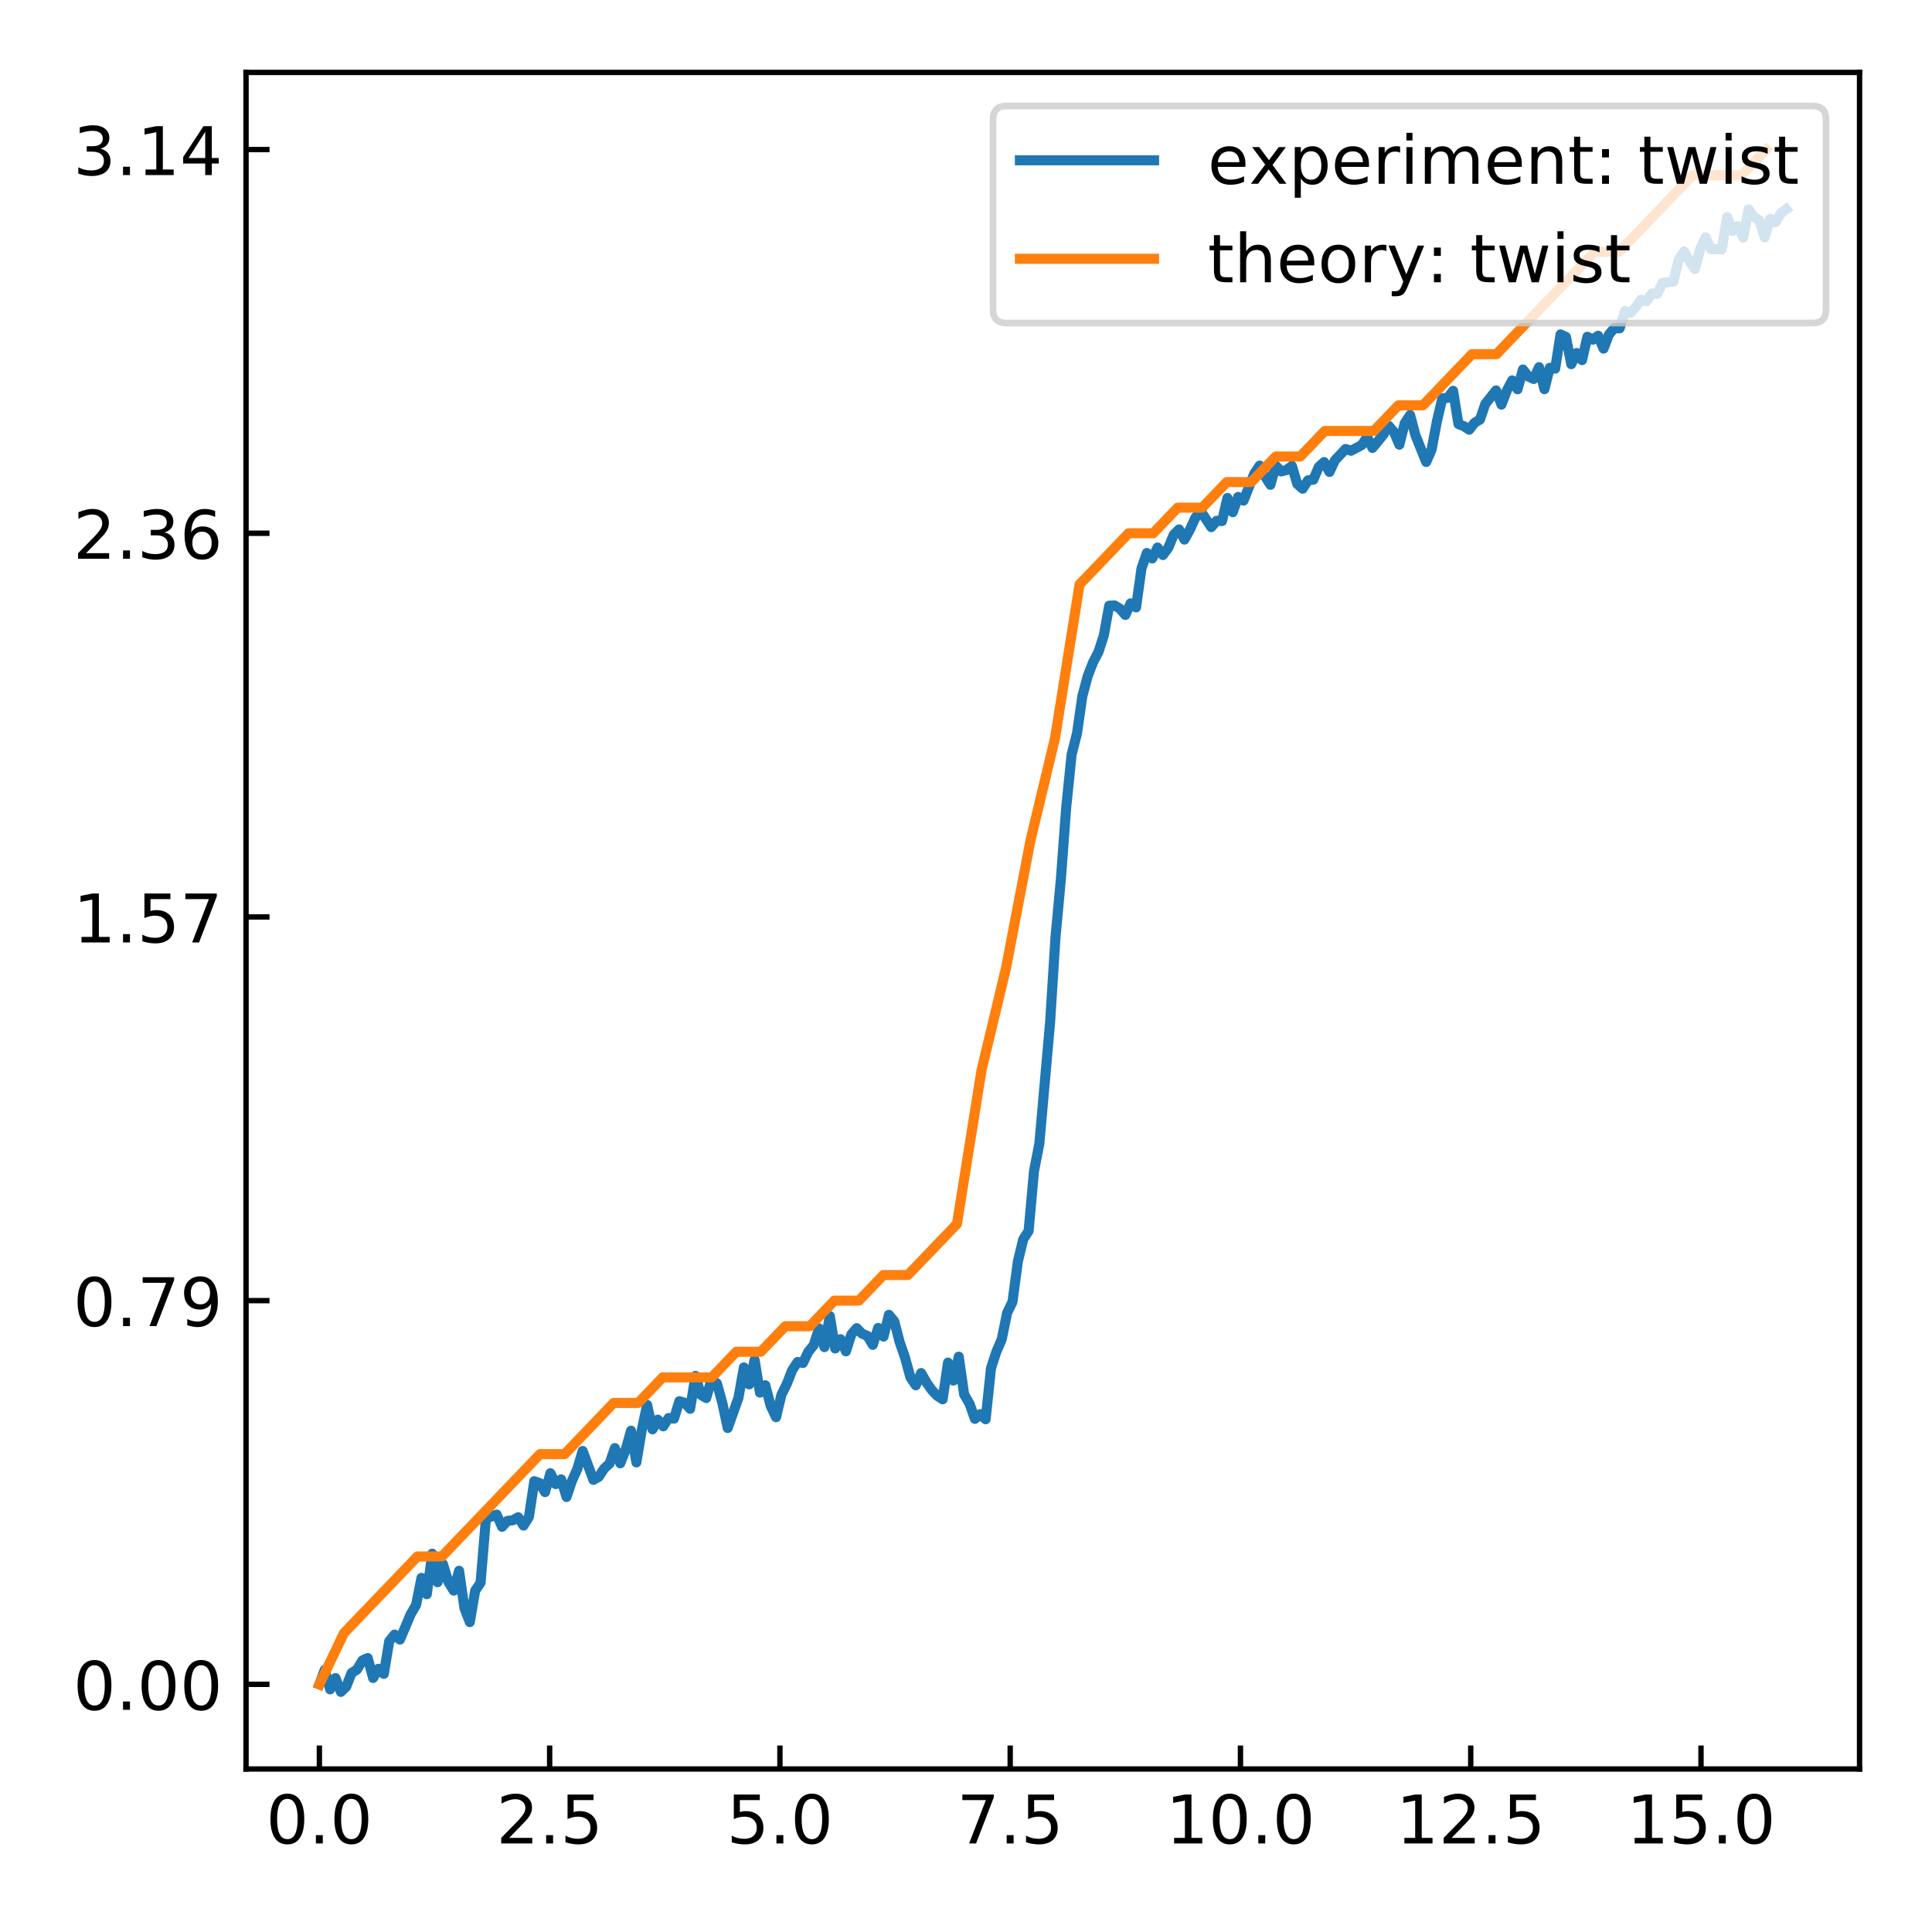 <?xml version="1.0" encoding="utf-8" standalone="no"?>
<!DOCTYPE svg PUBLIC "-//W3C//DTD SVG 1.1//EN"
  "http://www.w3.org/Graphics/SVG/1.1/DTD/svg11.dtd">
<!-- Created with matplotlib (https://matplotlib.org/) -->
<svg height="288pt" version="1.1" viewBox="0 0 288 288" width="288pt" xmlns="http://www.w3.org/2000/svg" xmlns:xlink="http://www.w3.org/1999/xlink">
 <defs>
  <style type="text/css">
*{stroke-linecap:butt;stroke-linejoin:round;}
  </style>
 </defs>
 <g id="figure_1">
  <g id="patch_1">
   <path d="M 0 288 
L 288 288 
L 288 0 
L 0 0 
z
" style="fill:#ffffff;"/>
  </g>
  <g id="axes_1">
   <g id="patch_2">
    <path d="M 36.675 263.7 
L 277.2 263.7 
L 277.2 10.8 
L 36.675 10.8 
z
" style="fill:#ffffff;"/>
   </g>
   <g id="matplotlib.axis_1">
    <g id="xtick_1">
     <g id="line2d_1">
      <defs>
       <path d="M 0 0 
L 0 -3.5 
" id="mb357605f81" style="stroke:#000000;stroke-width:0.8;"/>
      </defs>
      <g>
       <use style="stroke:#000000;stroke-width:0.8;" x="47.608" xlink:href="#mb357605f81" y="263.7"/>
      </g>
     </g>
     <g id="text_1">
      <!-- 0.0 -->
      <defs>
       <path d="M 31.781 66.406 
Q 24.172 66.406 20.328 58.906 
Q 16.5 51.422 16.5 36.375 
Q 16.5 21.391 20.328 13.891 
Q 24.172 6.391 31.781 6.391 
Q 39.453 6.391 43.281 13.891 
Q 47.125 21.391 47.125 36.375 
Q 47.125 51.422 43.281 58.906 
Q 39.453 66.406 31.781 66.406 
z
M 31.781 74.219 
Q 44.047 74.219 50.516 64.516 
Q 56.984 54.828 56.984 36.375 
Q 56.984 17.969 50.516 8.266 
Q 44.047 -1.422 31.781 -1.422 
Q 19.531 -1.422 13.062 8.266 
Q 6.594 17.969 6.594 36.375 
Q 6.594 54.828 13.062 64.516 
Q 19.531 74.219 31.781 74.219 
z
" id="DejaVuSans-48"/>
       <path d="M 10.688 12.406 
L 21 12.406 
L 21 0 
L 10.688 0 
z
" id="DejaVuSans-46"/>
      </defs>
      <g transform="translate(39.656 274.798)scale(0.1 -0.1)">
       <use xlink:href="#DejaVuSans-48"/>
       <use x="63.623" xlink:href="#DejaVuSans-46"/>
       <use x="95.41" xlink:href="#DejaVuSans-48"/>
      </g>
     </g>
    </g>
    <g id="xtick_2">
     <g id="line2d_2">
      <g>
       <use style="stroke:#000000;stroke-width:0.8;" x="81.934" xlink:href="#mb357605f81" y="263.7"/>
      </g>
     </g>
     <g id="text_2">
      <!-- 2.5 -->
      <defs>
       <path d="M 19.188 8.297 
L 53.609 8.297 
L 53.609 0 
L 7.328 0 
L 7.328 8.297 
Q 12.938 14.109 22.625 23.891 
Q 32.328 33.688 34.812 36.531 
Q 39.547 41.844 41.422 45.531 
Q 43.312 49.219 43.312 52.781 
Q 43.312 58.594 39.234 62.25 
Q 35.156 65.922 28.609 65.922 
Q 23.969 65.922 18.812 64.312 
Q 13.672 62.703 7.812 59.422 
L 7.812 69.391 
Q 13.766 71.781 18.938 73 
Q 24.125 74.219 28.422 74.219 
Q 39.75 74.219 46.484 68.547 
Q 53.219 62.891 53.219 53.422 
Q 53.219 48.922 51.531 44.891 
Q 49.859 40.875 45.406 35.406 
Q 44.188 33.984 37.641 27.219 
Q 31.109 20.453 19.188 8.297 
z
" id="DejaVuSans-50"/>
       <path d="M 10.797 72.906 
L 49.516 72.906 
L 49.516 64.594 
L 19.828 64.594 
L 19.828 46.734 
Q 21.969 47.469 24.109 47.828 
Q 26.266 48.188 28.422 48.188 
Q 40.625 48.188 47.75 41.5 
Q 54.891 34.812 54.891 23.391 
Q 54.891 11.625 47.562 5.094 
Q 40.234 -1.422 26.906 -1.422 
Q 22.312 -1.422 17.547 -0.641 
Q 12.797 0.141 7.719 1.703 
L 7.719 11.625 
Q 12.109 9.234 16.797 8.062 
Q 21.484 6.891 26.703 6.891 
Q 35.156 6.891 40.078 11.328 
Q 45.016 15.766 45.016 23.391 
Q 45.016 31 40.078 35.438 
Q 35.156 39.891 26.703 39.891 
Q 22.75 39.891 18.812 39.016 
Q 14.891 38.141 10.797 36.281 
z
" id="DejaVuSans-53"/>
      </defs>
      <g transform="translate(73.983 274.798)scale(0.1 -0.1)">
       <use xlink:href="#DejaVuSans-50"/>
       <use x="63.623" xlink:href="#DejaVuSans-46"/>
       <use x="95.41" xlink:href="#DejaVuSans-53"/>
      </g>
     </g>
    </g>
    <g id="xtick_3">
     <g id="line2d_3">
      <g>
       <use style="stroke:#000000;stroke-width:0.8;" x="116.261" xlink:href="#mb357605f81" y="263.7"/>
      </g>
     </g>
     <g id="text_3">
      <!-- 5.0 -->
      <g transform="translate(108.309 274.798)scale(0.1 -0.1)">
       <use xlink:href="#DejaVuSans-53"/>
       <use x="63.623" xlink:href="#DejaVuSans-46"/>
       <use x="95.41" xlink:href="#DejaVuSans-48"/>
      </g>
     </g>
    </g>
    <g id="xtick_4">
     <g id="line2d_4">
      <g>
       <use style="stroke:#000000;stroke-width:0.8;" x="150.587" xlink:href="#mb357605f81" y="263.7"/>
      </g>
     </g>
     <g id="text_4">
      <!-- 7.5 -->
      <defs>
       <path d="M 8.203 72.906 
L 55.078 72.906 
L 55.078 68.703 
L 28.609 0 
L 18.312 0 
L 43.219 64.594 
L 8.203 64.594 
z
" id="DejaVuSans-55"/>
      </defs>
      <g transform="translate(142.636 274.798)scale(0.1 -0.1)">
       <use xlink:href="#DejaVuSans-55"/>
       <use x="63.623" xlink:href="#DejaVuSans-46"/>
       <use x="95.41" xlink:href="#DejaVuSans-53"/>
      </g>
     </g>
    </g>
    <g id="xtick_5">
     <g id="line2d_5">
      <g>
       <use style="stroke:#000000;stroke-width:0.8;" x="184.914" xlink:href="#mb357605f81" y="263.7"/>
      </g>
     </g>
     <g id="text_5">
      <!-- 10.0 -->
      <defs>
       <path d="M 12.406 8.297 
L 28.516 8.297 
L 28.516 63.922 
L 10.984 60.406 
L 10.984 69.391 
L 28.422 72.906 
L 38.281 72.906 
L 38.281 8.297 
L 54.391 8.297 
L 54.391 0 
L 12.406 0 
z
" id="DejaVuSans-49"/>
      </defs>
      <g transform="translate(173.781 274.798)scale(0.1 -0.1)">
       <use xlink:href="#DejaVuSans-49"/>
       <use x="63.623" xlink:href="#DejaVuSans-48"/>
       <use x="127.246" xlink:href="#DejaVuSans-46"/>
       <use x="159.033" xlink:href="#DejaVuSans-48"/>
      </g>
     </g>
    </g>
    <g id="xtick_6">
     <g id="line2d_6">
      <g>
       <use style="stroke:#000000;stroke-width:0.8;" x="219.24" xlink:href="#mb357605f81" y="263.7"/>
      </g>
     </g>
     <g id="text_6">
      <!-- 12.5 -->
      <g transform="translate(208.107 274.798)scale(0.1 -0.1)">
       <use xlink:href="#DejaVuSans-49"/>
       <use x="63.623" xlink:href="#DejaVuSans-50"/>
       <use x="127.246" xlink:href="#DejaVuSans-46"/>
       <use x="159.033" xlink:href="#DejaVuSans-53"/>
      </g>
     </g>
    </g>
    <g id="xtick_7">
     <g id="line2d_7">
      <g>
       <use style="stroke:#000000;stroke-width:0.8;" x="253.566" xlink:href="#mb357605f81" y="263.7"/>
      </g>
     </g>
     <g id="text_7">
      <!-- 15.0 -->
      <g transform="translate(242.433 274.798)scale(0.1 -0.1)">
       <use xlink:href="#DejaVuSans-49"/>
       <use x="63.623" xlink:href="#DejaVuSans-53"/>
       <use x="127.246" xlink:href="#DejaVuSans-46"/>
       <use x="159.033" xlink:href="#DejaVuSans-48"/>
      </g>
     </g>
    </g>
   </g>
   <g id="matplotlib.axis_2">
    <g id="ytick_1">
     <g id="line2d_8">
      <defs>
       <path d="M 0 0 
L 3.5 0 
" id="mab18be4733" style="stroke:#000000;stroke-width:0.8;"/>
      </defs>
      <g>
       <use style="stroke:#000000;stroke-width:0.8;" x="36.675" xlink:href="#mab18be4733" y="251.079"/>
      </g>
     </g>
     <g id="text_8">
      <!-- 0.00 -->
      <g transform="translate(10.909 254.878)scale(0.1 -0.1)">
       <use xlink:href="#DejaVuSans-48"/>
       <use x="63.623" xlink:href="#DejaVuSans-46"/>
       <use x="95.41" xlink:href="#DejaVuSans-48"/>
       <use x="159.033" xlink:href="#DejaVuSans-48"/>
      </g>
     </g>
    </g>
    <g id="ytick_2">
     <g id="line2d_9">
      <g>
       <use style="stroke:#000000;stroke-width:0.8;" x="36.675" xlink:href="#mab18be4733" y="193.883"/>
      </g>
     </g>
     <g id="text_9">
      <!-- 0.79 -->
      <defs>
       <path d="M 10.984 1.516 
L 10.984 10.5 
Q 14.703 8.734 18.5 7.812 
Q 22.312 6.891 25.984 6.891 
Q 35.75 6.891 40.891 13.453 
Q 46.047 20.016 46.781 33.406 
Q 43.953 29.203 39.594 26.953 
Q 35.25 24.703 29.984 24.703 
Q 19.047 24.703 12.672 31.312 
Q 6.297 37.938 6.297 49.422 
Q 6.297 60.641 12.938 67.422 
Q 19.578 74.219 30.609 74.219 
Q 43.266 74.219 49.922 64.516 
Q 56.594 54.828 56.594 36.375 
Q 56.594 19.141 48.406 8.859 
Q 40.234 -1.422 26.422 -1.422 
Q 22.703 -1.422 18.891 -0.688 
Q 15.094 0.047 10.984 1.516 
z
M 30.609 32.422 
Q 37.25 32.422 41.125 36.953 
Q 45.016 41.5 45.016 49.422 
Q 45.016 57.281 41.125 61.844 
Q 37.25 66.406 30.609 66.406 
Q 23.969 66.406 20.094 61.844 
Q 16.219 57.281 16.219 49.422 
Q 16.219 41.5 20.094 36.953 
Q 23.969 32.422 30.609 32.422 
z
" id="DejaVuSans-57"/>
      </defs>
      <g transform="translate(10.909 197.683)scale(0.1 -0.1)">
       <use xlink:href="#DejaVuSans-48"/>
       <use x="63.623" xlink:href="#DejaVuSans-46"/>
       <use x="95.41" xlink:href="#DejaVuSans-55"/>
       <use x="159.033" xlink:href="#DejaVuSans-57"/>
      </g>
     </g>
    </g>
    <g id="ytick_3">
     <g id="line2d_10">
      <g>
       <use style="stroke:#000000;stroke-width:0.8;" x="36.675" xlink:href="#mab18be4733" y="136.688"/>
      </g>
     </g>
     <g id="text_10">
      <!-- 1.57 -->
      <g transform="translate(10.909 140.487)scale(0.1 -0.1)">
       <use xlink:href="#DejaVuSans-49"/>
       <use x="63.623" xlink:href="#DejaVuSans-46"/>
       <use x="95.41" xlink:href="#DejaVuSans-53"/>
       <use x="159.033" xlink:href="#DejaVuSans-55"/>
      </g>
     </g>
    </g>
    <g id="ytick_4">
     <g id="line2d_11">
      <g>
       <use style="stroke:#000000;stroke-width:0.8;" x="36.675" xlink:href="#mab18be4733" y="79.492"/>
      </g>
     </g>
     <g id="text_11">
      <!-- 2.36 -->
      <defs>
       <path d="M 40.578 39.312 
Q 47.656 37.797 51.625 33 
Q 55.609 28.219 55.609 21.188 
Q 55.609 10.406 48.188 4.484 
Q 40.766 -1.422 27.094 -1.422 
Q 22.516 -1.422 17.656 -0.516 
Q 12.797 0.391 7.625 2.203 
L 7.625 11.719 
Q 11.719 9.328 16.594 8.109 
Q 21.484 6.891 26.812 6.891 
Q 36.078 6.891 40.938 10.547 
Q 45.797 14.203 45.797 21.188 
Q 45.797 27.641 41.281 31.266 
Q 36.766 34.906 28.719 34.906 
L 20.219 34.906 
L 20.219 43.016 
L 29.109 43.016 
Q 36.375 43.016 40.234 45.922 
Q 44.094 48.828 44.094 54.297 
Q 44.094 59.906 40.109 62.906 
Q 36.141 65.922 28.719 65.922 
Q 24.656 65.922 20.016 65.031 
Q 15.375 64.156 9.812 62.312 
L 9.812 71.094 
Q 15.438 72.656 20.344 73.438 
Q 25.25 74.219 29.594 74.219 
Q 40.828 74.219 47.359 69.109 
Q 53.906 64.016 53.906 55.328 
Q 53.906 49.266 50.438 45.094 
Q 46.969 40.922 40.578 39.312 
z
" id="DejaVuSans-51"/>
       <path d="M 33.016 40.375 
Q 26.375 40.375 22.484 35.828 
Q 18.609 31.297 18.609 23.391 
Q 18.609 15.531 22.484 10.953 
Q 26.375 6.391 33.016 6.391 
Q 39.656 6.391 43.531 10.953 
Q 47.406 15.531 47.406 23.391 
Q 47.406 31.297 43.531 35.828 
Q 39.656 40.375 33.016 40.375 
z
M 52.594 71.297 
L 52.594 62.312 
Q 48.875 64.062 45.094 64.984 
Q 41.312 65.922 37.594 65.922 
Q 27.828 65.922 22.672 59.328 
Q 17.531 52.734 16.797 39.406 
Q 19.672 43.656 24.016 45.922 
Q 28.375 48.188 33.594 48.188 
Q 44.578 48.188 50.953 41.516 
Q 57.328 34.859 57.328 23.391 
Q 57.328 12.156 50.688 5.359 
Q 44.047 -1.422 33.016 -1.422 
Q 20.359 -1.422 13.672 8.266 
Q 6.984 17.969 6.984 36.375 
Q 6.984 53.656 15.188 63.938 
Q 23.391 74.219 37.203 74.219 
Q 40.922 74.219 44.703 73.484 
Q 48.484 72.75 52.594 71.297 
z
" id="DejaVuSans-54"/>
      </defs>
      <g transform="translate(10.909 83.291)scale(0.1 -0.1)">
       <use xlink:href="#DejaVuSans-50"/>
       <use x="63.623" xlink:href="#DejaVuSans-46"/>
       <use x="95.41" xlink:href="#DejaVuSans-51"/>
       <use x="159.033" xlink:href="#DejaVuSans-54"/>
      </g>
     </g>
    </g>
    <g id="ytick_5">
     <g id="line2d_12">
      <g>
       <use style="stroke:#000000;stroke-width:0.8;" x="36.675" xlink:href="#mab18be4733" y="22.296"/>
      </g>
     </g>
     <g id="text_12">
      <!-- 3.14 -->
      <defs>
       <path d="M 37.797 64.312 
L 12.891 25.391 
L 37.797 25.391 
z
M 35.203 72.906 
L 47.609 72.906 
L 47.609 25.391 
L 58.016 25.391 
L 58.016 17.188 
L 47.609 17.188 
L 47.609 0 
L 37.797 0 
L 37.797 17.188 
L 4.891 17.188 
L 4.891 26.703 
z
" id="DejaVuSans-52"/>
      </defs>
      <g transform="translate(10.909 26.095)scale(0.1 -0.1)">
       <use xlink:href="#DejaVuSans-51"/>
       <use x="63.623" xlink:href="#DejaVuSans-46"/>
       <use x="95.41" xlink:href="#DejaVuSans-49"/>
       <use x="159.033" xlink:href="#DejaVuSans-52"/>
      </g>
     </g>
    </g>
   </g>
   <g id="line2d_13">
    <path clip-path="url(#pc0ad3017c8)" d="M 47.608 251.079 
L 48.409 248.928 
L 49.21 251.827 
L 50.011 250.151 
L 50.812 252.205 
L 51.613 251.427 
L 52.414 249.386 
L 53.215 248.877 
L 54.016 247.529 
L 54.816 247.161 
L 55.617 250.132 
L 56.418 248.758 
L 57.219 249.522 
L 58.02 244.653 
L 58.821 243.667 
L 59.622 244.409 
L 61.224 240.625 
L 62.025 239.256 
L 62.826 235.214 
L 63.627 237.643 
L 64.428 231.605 
L 65.229 235.859 
L 66.03 233.159 
L 66.831 235.798 
L 67.632 237.109 
L 68.433 234.149 
L 69.234 239.726 
L 70.035 241.804 
L 70.835 237.122 
L 71.636 235.94 
L 72.437 226.367 
L 74.039 225.778 
L 74.84 227.598 
L 75.641 226.714 
L 76.442 226.63 
L 77.243 226.171 
L 78.044 227.415 
L 78.845 226.121 
L 79.646 220.798 
L 80.447 221.081 
L 81.248 222.427 
L 82.049 219.607 
L 82.85 221.229 
L 83.651 220.524 
L 84.452 223.151 
L 85.253 220.765 
L 86.054 218.992 
L 86.854 216.291 
L 88.456 220.598 
L 89.257 220.141 
L 90.058 218.911 
L 90.859 218.184 
L 91.66 215.862 
L 92.461 218.133 
L 93.262 216.126 
L 94.063 213.27 
L 94.864 217.997 
L 95.665 213.173 
L 96.466 209.423 
L 97.267 213.066 
L 98.068 211.625 
L 98.869 212.616 
L 99.67 211.382 
L 100.471 211.474 
L 101.272 208.872 
L 102.072 209.115 
L 102.873 210.011 
L 103.674 205.1 
L 104.475 207.918 
L 105.276 208.405 
L 106.077 205.562 
L 106.878 206.25 
L 107.679 209.155 
L 108.48 212.874 
L 110.082 208.356 
L 110.883 203.838 
L 111.684 206.368 
L 112.485 202.723 
L 113.286 207.597 
L 114.087 206.501 
L 114.888 209.59 
L 115.689 211.259 
L 116.49 207.902 
L 117.291 206.295 
L 118.091 204.246 
L 118.892 203.034 
L 119.693 203.172 
L 120.494 201.508 
L 121.295 200.525 
L 122.096 198.022 
L 122.897 200.813 
L 123.698 196.184 
L 124.499 201.014 
L 125.3 199.63 
L 126.101 201.442 
L 126.902 198.937 
L 127.703 197.983 
L 128.504 198.809 
L 129.305 199.141 
L 130.106 200.478 
L 130.907 197.951 
L 131.708 199.238 
L 132.509 195.998 
L 133.31 196.981 
L 134.11 200.061 
L 134.911 202.369 
L 135.712 205.318 
L 136.513 206.503 
L 137.314 204.679 
L 138.115 206.095 
L 138.916 207.23 
L 139.717 208.068 
L 140.518 208.591 
L 141.319 203.119 
L 142.12 205.798 
L 142.921 202.232 
L 143.722 207.864 
L 144.523 209.241 
L 145.324 211.507 
L 146.125 210.811 
L 146.926 211.563 
L 147.727 203.952 
L 148.528 201.504 
L 149.328 199.644 
L 150.129 195.708 
L 150.93 194.061 
L 151.731 188.054 
L 152.532 184.733 
L 153.333 183.505 
L 154.134 174.601 
L 154.935 170.477 
L 156.537 152.397 
L 157.338 139.74 
L 158.139 131.127 
L 158.94 120.34 
L 159.741 112.493 
L 160.542 109.346 
L 161.343 103.792 
L 162.144 100.783 
L 162.945 98.723 
L 163.746 97.182 
L 164.547 94.705 
L 165.347 90.292 
L 166.148 90.251 
L 166.949 90.733 
L 167.75 91.668 
L 168.551 89.935 
L 169.352 90.542 
L 170.153 84.773 
L 170.954 82.434 
L 171.755 83.248 
L 172.556 81.622 
L 173.357 82.741 
L 174.158 81.656 
L 174.959 79.724 
L 175.76 78.919 
L 176.561 80.436 
L 177.362 78.987 
L 178.163 77.231 
L 178.964 76.156 
L 180.565 78.579 
L 181.366 77.635 
L 182.167 77.672 
L 182.968 74.234 
L 183.769 76.352 
L 184.57 74.076 
L 185.371 74.619 
L 186.973 70.61 
L 187.774 69.403 
L 188.575 71.006 
L 189.376 72.266 
L 190.177 69.421 
L 190.978 70.273 
L 191.779 70.072 
L 192.58 69.451 
L 193.381 72.145 
L 194.182 72.851 
L 194.983 71.601 
L 195.784 71.501 
L 196.584 69.598 
L 197.385 68.879 
L 198.186 70.351 
L 198.987 68.625 
L 200.589 66.926 
L 201.39 67.194 
L 202.992 66.347 
L 203.793 65.158 
L 204.594 66.771 
L 206.196 64.808 
L 206.997 63.464 
L 207.798 64.399 
L 208.599 66.29 
L 209.4 63.092 
L 210.201 61.87 
L 211.002 64.905 
L 212.603 68.864 
L 213.404 67.035 
L 214.205 62.778 
L 215.006 59.373 
L 215.807 59.309 
L 216.608 58.257 
L 217.409 63.213 
L 218.21 63.526 
L 219.011 64.057 
L 219.812 63.021 
L 220.613 62.545 
L 221.414 60.212 
L 223.016 58.198 
L 223.817 60.311 
L 224.618 58.226 
L 225.419 56.709 
L 226.22 58.031 
L 227.021 55.08 
L 227.821 56.112 
L 228.622 56.497 
L 229.423 54.73 
L 230.224 58.012 
L 231.025 54.829 
L 231.826 54.954 
L 232.627 49.853 
L 233.428 50.222 
L 234.229 54.285 
L 235.03 52.619 
L 235.831 53.682 
L 236.632 50.199 
L 237.433 50.632 
L 238.234 50.048 
L 239.035 51.966 
L 239.836 49.871 
L 240.637 48.916 
L 241.438 48.944 
L 242.239 46.356 
L 243.04 46.644 
L 243.84 45.766 
L 244.641 44.679 
L 245.442 44.895 
L 246.243 43.745 
L 247.044 43.79 
L 247.845 42.154 
L 249.447 41.981 
L 250.248 38.687 
L 251.049 37.488 
L 251.85 38.938 
L 252.651 40.098 
L 253.452 37.109 
L 254.253 35.375 
L 255.054 37.146 
L 256.656 37.17 
L 257.457 32.348 
L 258.258 34.46 
L 259.059 33.704 
L 259.859 35.413 
L 260.66 31.212 
L 261.461 32.37 
L 262.262 32.863 
L 263.063 35.39 
L 263.864 32.634 
L 264.665 33.114 
L 265.466 31.801 
L 266.267 31.197 
L 266.267 31.197 
" style="fill:none;stroke:#1f77b4;stroke-linecap:square;stroke-width:1.5;"/>
   </g>
   <g id="line2d_14">
    <path clip-path="url(#pc0ad3017c8)" d="M 47.608 251.079 
L 51.264 243.454 
L 54.919 239.638 
L 58.575 235.83 
L 62.23 232.014 
L 65.886 232.014 
L 69.541 228.198 
L 73.197 224.389 
L 76.853 220.573 
L 80.508 216.764 
L 84.164 216.764 
L 87.819 212.948 
L 91.475 209.133 
L 95.131 209.133 
L 98.786 205.324 
L 102.442 205.324 
L 106.097 205.324 
L 109.753 201.508 
L 113.408 201.508 
L 117.064 197.699 
L 120.72 197.699 
L 124.375 193.883 
L 128.031 193.883 
L 131.686 190.067 
L 135.342 190.067 
L 138.998 186.259 
L 142.653 182.443 
L 146.309 159.569 
L 149.964 144.312 
L 153.62 125.247 
L 157.276 109.997 
L 160.931 87.116 
L 164.587 83.307 
L 168.242 79.491 
L 171.898 79.491 
L 175.553 75.675 
L 179.209 75.675 
L 182.865 71.867 
L 186.52 71.867 
L 190.176 68.051 
L 193.831 68.051 
L 197.487 64.242 
L 201.143 64.242 
L 204.798 64.242 
L 208.454 60.426 
L 212.109 60.426 
L 215.765 56.61 
L 219.42 52.801 
L 223.076 52.801 
L 226.732 48.985 
L 230.387 45.177 
L 234.043 41.361 
L 237.698 37.545 
L 241.354 37.545 
L 245.01 33.736 
L 248.665 29.92 
L 252.321 26.111 
L 255.976 26.111 
L 259.632 26.111 
L 263.288 22.295 
" style="fill:none;stroke:#ff7f0e;stroke-linecap:square;stroke-width:1.5;"/>
   </g>
   <g id="patch_3">
    <path d="M 36.675 263.7 
L 36.675 10.8 
" style="fill:none;stroke:#000000;stroke-linecap:square;stroke-linejoin:miter;stroke-width:0.8;"/>
   </g>
   <g id="patch_4">
    <path d="M 277.2 263.7 
L 277.2 10.8 
" style="fill:none;stroke:#000000;stroke-linecap:square;stroke-linejoin:miter;stroke-width:0.8;"/>
   </g>
   <g id="patch_5">
    <path d="M 36.675 263.7 
L 277.2 263.7 
" style="fill:none;stroke:#000000;stroke-linecap:square;stroke-linejoin:miter;stroke-width:0.8;"/>
   </g>
   <g id="patch_6">
    <path d="M 36.675 10.8 
L 277.2 10.8 
" style="fill:none;stroke:#000000;stroke-linecap:square;stroke-linejoin:miter;stroke-width:0.8;"/>
   </g>
   <g id="legend_1">
    <g id="patch_7">
     <path d="M 150.034 48.156 
L 270.2 48.156 
Q 272.2 48.156 272.2 46.156 
L 272.2 17.8 
Q 272.2 15.8 270.2 15.8 
L 150.034 15.8 
Q 148.034 15.8 148.034 17.8 
L 148.034 46.156 
Q 148.034 48.156 150.034 48.156 
z
" style="fill:#ffffff;opacity:0.8;stroke:#cccccc;stroke-linejoin:miter;"/>
    </g>
    <g id="line2d_15">
     <path d="M 152.034 23.898 
L 172.034 23.898 
" style="fill:none;stroke:#1f77b4;stroke-linecap:square;stroke-width:1.5;"/>
    </g>
    <g id="line2d_16"/>
    <g id="text_13">
     <!-- experiment: twist -->
     <defs>
      <path d="M 56.203 29.594 
L 56.203 25.203 
L 14.891 25.203 
Q 15.484 15.922 20.484 11.062 
Q 25.484 6.203 34.422 6.203 
Q 39.594 6.203 44.453 7.469 
Q 49.312 8.734 54.109 11.281 
L 54.109 2.781 
Q 49.266 0.734 44.188 -0.344 
Q 39.109 -1.422 33.891 -1.422 
Q 20.797 -1.422 13.156 6.188 
Q 5.516 13.812 5.516 26.812 
Q 5.516 40.234 12.766 48.109 
Q 20.016 56 32.328 56 
Q 43.359 56 49.781 48.891 
Q 56.203 41.797 56.203 29.594 
z
M 47.219 32.234 
Q 47.125 39.594 43.094 43.984 
Q 39.062 48.391 32.422 48.391 
Q 24.906 48.391 20.391 44.141 
Q 15.875 39.891 15.188 32.172 
z
" id="DejaVuSans-101"/>
      <path d="M 54.891 54.688 
L 35.109 28.078 
L 55.906 0 
L 45.312 0 
L 29.391 21.484 
L 13.484 0 
L 2.875 0 
L 24.125 28.609 
L 4.688 54.688 
L 15.281 54.688 
L 29.781 35.203 
L 44.281 54.688 
z
" id="DejaVuSans-120"/>
      <path d="M 18.109 8.203 
L 18.109 -20.797 
L 9.078 -20.797 
L 9.078 54.688 
L 18.109 54.688 
L 18.109 46.391 
Q 20.953 51.266 25.266 53.625 
Q 29.594 56 35.594 56 
Q 45.562 56 51.781 48.094 
Q 58.016 40.188 58.016 27.297 
Q 58.016 14.406 51.781 6.484 
Q 45.562 -1.422 35.594 -1.422 
Q 29.594 -1.422 25.266 0.953 
Q 20.953 3.328 18.109 8.203 
z
M 48.688 27.297 
Q 48.688 37.203 44.609 42.844 
Q 40.531 48.484 33.406 48.484 
Q 26.266 48.484 22.188 42.844 
Q 18.109 37.203 18.109 27.297 
Q 18.109 17.391 22.188 11.75 
Q 26.266 6.109 33.406 6.109 
Q 40.531 6.109 44.609 11.75 
Q 48.688 17.391 48.688 27.297 
z
" id="DejaVuSans-112"/>
      <path d="M 41.109 46.297 
Q 39.594 47.172 37.812 47.578 
Q 36.031 48 33.891 48 
Q 26.266 48 22.188 43.047 
Q 18.109 38.094 18.109 28.812 
L 18.109 0 
L 9.078 0 
L 9.078 54.688 
L 18.109 54.688 
L 18.109 46.188 
Q 20.953 51.172 25.484 53.578 
Q 30.031 56 36.531 56 
Q 37.453 56 38.578 55.875 
Q 39.703 55.766 41.062 55.516 
z
" id="DejaVuSans-114"/>
      <path d="M 9.422 54.688 
L 18.406 54.688 
L 18.406 0 
L 9.422 0 
z
M 9.422 75.984 
L 18.406 75.984 
L 18.406 64.594 
L 9.422 64.594 
z
" id="DejaVuSans-105"/>
      <path d="M 52 44.188 
Q 55.375 50.25 60.062 53.125 
Q 64.75 56 71.094 56 
Q 79.641 56 84.281 50.016 
Q 88.922 44.047 88.922 33.016 
L 88.922 0 
L 79.891 0 
L 79.891 32.719 
Q 79.891 40.578 77.094 44.375 
Q 74.312 48.188 68.609 48.188 
Q 61.625 48.188 57.562 43.547 
Q 53.516 38.922 53.516 30.906 
L 53.516 0 
L 44.484 0 
L 44.484 32.719 
Q 44.484 40.625 41.703 44.406 
Q 38.922 48.188 33.109 48.188 
Q 26.219 48.188 22.156 43.531 
Q 18.109 38.875 18.109 30.906 
L 18.109 0 
L 9.078 0 
L 9.078 54.688 
L 18.109 54.688 
L 18.109 46.188 
Q 21.188 51.219 25.484 53.609 
Q 29.781 56 35.688 56 
Q 41.656 56 45.828 52.969 
Q 50 49.953 52 44.188 
z
" id="DejaVuSans-109"/>
      <path d="M 54.891 33.016 
L 54.891 0 
L 45.906 0 
L 45.906 32.719 
Q 45.906 40.484 42.875 44.328 
Q 39.844 48.188 33.797 48.188 
Q 26.516 48.188 22.312 43.547 
Q 18.109 38.922 18.109 30.906 
L 18.109 0 
L 9.078 0 
L 9.078 54.688 
L 18.109 54.688 
L 18.109 46.188 
Q 21.344 51.125 25.703 53.562 
Q 30.078 56 35.797 56 
Q 45.219 56 50.047 50.172 
Q 54.891 44.344 54.891 33.016 
z
" id="DejaVuSans-110"/>
      <path d="M 18.312 70.219 
L 18.312 54.688 
L 36.812 54.688 
L 36.812 47.703 
L 18.312 47.703 
L 18.312 18.016 
Q 18.312 11.328 20.141 9.422 
Q 21.969 7.516 27.594 7.516 
L 36.812 7.516 
L 36.812 0 
L 27.594 0 
Q 17.188 0 13.234 3.875 
Q 9.281 7.766 9.281 18.016 
L 9.281 47.703 
L 2.688 47.703 
L 2.688 54.688 
L 9.281 54.688 
L 9.281 70.219 
z
" id="DejaVuSans-116"/>
      <path d="M 11.719 12.406 
L 22.016 12.406 
L 22.016 0 
L 11.719 0 
z
M 11.719 51.703 
L 22.016 51.703 
L 22.016 39.312 
L 11.719 39.312 
z
" id="DejaVuSans-58"/>
      <path id="DejaVuSans-32"/>
      <path d="M 4.203 54.688 
L 13.188 54.688 
L 24.422 12.016 
L 35.594 54.688 
L 46.188 54.688 
L 57.422 12.016 
L 68.609 54.688 
L 77.594 54.688 
L 63.281 0 
L 52.688 0 
L 40.922 44.828 
L 29.109 0 
L 18.5 0 
z
" id="DejaVuSans-119"/>
      <path d="M 44.281 53.078 
L 44.281 44.578 
Q 40.484 46.531 36.375 47.5 
Q 32.281 48.484 27.875 48.484 
Q 21.188 48.484 17.844 46.438 
Q 14.5 44.391 14.5 40.281 
Q 14.5 37.156 16.891 35.375 
Q 19.281 33.594 26.516 31.984 
L 29.594 31.297 
Q 39.156 29.25 43.188 25.516 
Q 47.219 21.781 47.219 15.094 
Q 47.219 7.469 41.188 3.016 
Q 35.156 -1.422 24.609 -1.422 
Q 20.219 -1.422 15.453 -0.562 
Q 10.688 0.297 5.422 2 
L 5.422 11.281 
Q 10.406 8.688 15.234 7.391 
Q 20.062 6.109 24.812 6.109 
Q 31.156 6.109 34.562 8.281 
Q 37.984 10.453 37.984 14.406 
Q 37.984 18.062 35.516 20.016 
Q 33.062 21.969 24.703 23.781 
L 21.578 24.516 
Q 13.234 26.266 9.516 29.906 
Q 5.812 33.547 5.812 39.891 
Q 5.812 47.609 11.281 51.797 
Q 16.75 56 26.812 56 
Q 31.781 56 36.172 55.266 
Q 40.578 54.547 44.281 53.078 
z
" id="DejaVuSans-115"/>
     </defs>
     <g transform="translate(180.034 27.398)scale(0.1 -0.1)">
      <use xlink:href="#DejaVuSans-101"/>
      <use x="61.508" xlink:href="#DejaVuSans-120"/>
      <use x="120.688" xlink:href="#DejaVuSans-112"/>
      <use x="184.164" xlink:href="#DejaVuSans-101"/>
      <use x="245.688" xlink:href="#DejaVuSans-114"/>
      <use x="286.801" xlink:href="#DejaVuSans-105"/>
      <use x="314.584" xlink:href="#DejaVuSans-109"/>
      <use x="411.996" xlink:href="#DejaVuSans-101"/>
      <use x="473.52" xlink:href="#DejaVuSans-110"/>
      <use x="536.898" xlink:href="#DejaVuSans-116"/>
      <use x="576.107" xlink:href="#DejaVuSans-58"/>
      <use x="609.799" xlink:href="#DejaVuSans-32"/>
      <use x="641.586" xlink:href="#DejaVuSans-116"/>
      <use x="680.795" xlink:href="#DejaVuSans-119"/>
      <use x="762.582" xlink:href="#DejaVuSans-105"/>
      <use x="790.365" xlink:href="#DejaVuSans-115"/>
      <use x="842.465" xlink:href="#DejaVuSans-116"/>
     </g>
    </g>
    <g id="line2d_17">
     <path d="M 152.034 38.577 
L 172.034 38.577 
" style="fill:none;stroke:#ff7f0e;stroke-linecap:square;stroke-width:1.5;"/>
    </g>
    <g id="line2d_18"/>
    <g id="text_14">
     <!-- theory: twist -->
     <defs>
      <path d="M 54.891 33.016 
L 54.891 0 
L 45.906 0 
L 45.906 32.719 
Q 45.906 40.484 42.875 44.328 
Q 39.844 48.188 33.797 48.188 
Q 26.516 48.188 22.312 43.547 
Q 18.109 38.922 18.109 30.906 
L 18.109 0 
L 9.078 0 
L 9.078 75.984 
L 18.109 75.984 
L 18.109 46.188 
Q 21.344 51.125 25.703 53.562 
Q 30.078 56 35.797 56 
Q 45.219 56 50.047 50.172 
Q 54.891 44.344 54.891 33.016 
z
" id="DejaVuSans-104"/>
      <path d="M 30.609 48.391 
Q 23.391 48.391 19.188 42.75 
Q 14.984 37.109 14.984 27.297 
Q 14.984 17.484 19.156 11.844 
Q 23.344 6.203 30.609 6.203 
Q 37.797 6.203 41.984 11.859 
Q 46.188 17.531 46.188 27.297 
Q 46.188 37.016 41.984 42.703 
Q 37.797 48.391 30.609 48.391 
z
M 30.609 56 
Q 42.328 56 49.016 48.375 
Q 55.719 40.766 55.719 27.297 
Q 55.719 13.875 49.016 6.219 
Q 42.328 -1.422 30.609 -1.422 
Q 18.844 -1.422 12.172 6.219 
Q 5.516 13.875 5.516 27.297 
Q 5.516 40.766 12.172 48.375 
Q 18.844 56 30.609 56 
z
" id="DejaVuSans-111"/>
      <path d="M 32.172 -5.078 
Q 28.375 -14.844 24.75 -17.812 
Q 21.141 -20.797 15.094 -20.797 
L 7.906 -20.797 
L 7.906 -13.281 
L 13.188 -13.281 
Q 16.891 -13.281 18.938 -11.516 
Q 21 -9.766 23.484 -3.219 
L 25.094 0.875 
L 2.984 54.688 
L 12.5 54.688 
L 29.594 11.922 
L 46.688 54.688 
L 56.203 54.688 
z
" id="DejaVuSans-121"/>
     </defs>
     <g transform="translate(180.034 42.077)scale(0.1 -0.1)">
      <use xlink:href="#DejaVuSans-116"/>
      <use x="39.209" xlink:href="#DejaVuSans-104"/>
      <use x="102.588" xlink:href="#DejaVuSans-101"/>
      <use x="164.111" xlink:href="#DejaVuSans-111"/>
      <use x="225.293" xlink:href="#DejaVuSans-114"/>
      <use x="266.406" xlink:href="#DejaVuSans-121"/>
      <use x="325.477" xlink:href="#DejaVuSans-58"/>
      <use x="359.168" xlink:href="#DejaVuSans-32"/>
      <use x="390.955" xlink:href="#DejaVuSans-116"/>
      <use x="430.164" xlink:href="#DejaVuSans-119"/>
      <use x="511.951" xlink:href="#DejaVuSans-105"/>
      <use x="539.734" xlink:href="#DejaVuSans-115"/>
      <use x="591.834" xlink:href="#DejaVuSans-116"/>
     </g>
    </g>
   </g>
  </g>
 </g>
 <defs>
  <clipPath id="pc0ad3017c8">
   <rect height="252.9" width="240.525" x="36.675" y="10.8"/>
  </clipPath>
 </defs>
</svg>
